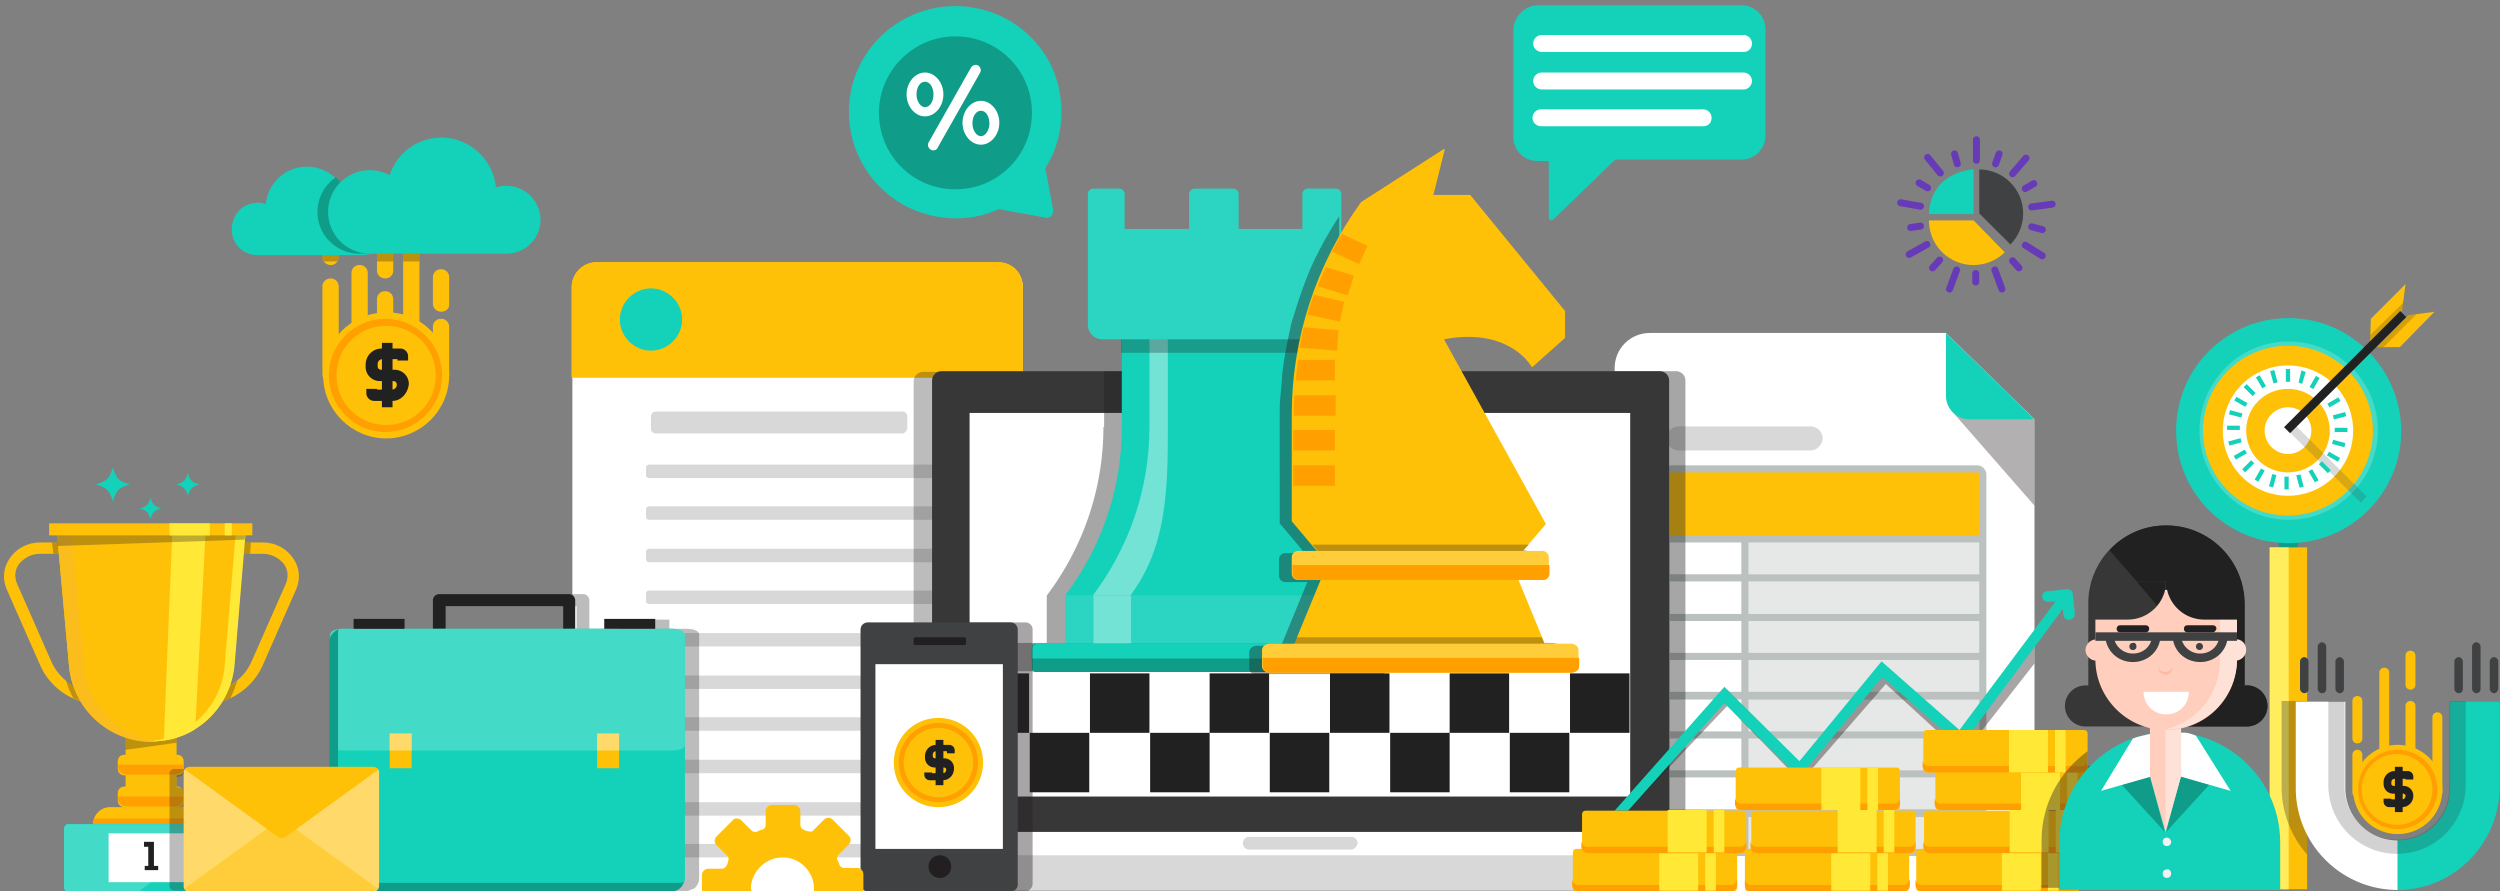 <svg width="359" height="128" fill="none" xmlns="http://www.w3.org/2000/svg"><rect width="100%" height="100%" fill="#808080" stroke="none"/><path d="M329.977 74.44h-2.746v5.285h2.746V74.44z" fill="#0F9C88"/><path d="M331.299 78.607h-5.288v49.088h5.288V78.607z" fill="#FFC107"/><path d="M328.655 45.678c-8.948 0-16.166 7.216-16.166 16.16 0 8.943 7.218 16.159 16.166 16.159 8.947 0 16.166-7.216 16.166-16.16-.101-8.943-7.32-16.159-16.166-16.159zm0 28.864c-7.016 0-12.71-5.692-12.71-12.705 0-7.012 5.694-12.704 12.71-12.704 7.015 0 12.709 5.692 12.709 12.704 0 7.013-5.694 12.704-12.709 12.704z" fill="#14D1BA"/><path d="M341.466 61.837c0-7.114-5.796-12.805-12.811-12.805-7.117 0-12.811 5.793-12.811 12.805 0 7.115 5.795 12.806 12.811 12.806 7.015 0 12.811-5.793 12.811-12.806zm-12.811 11.586c-6.406 0-11.591-5.183-11.591-11.586 0-6.402 5.185-11.586 11.591-11.586 6.405 0 11.591 5.184 11.591 11.586 0 6.403-5.186 11.586-11.591 11.586z" fill="#43DAC7"/><path d="M328.655 78.607h-2.745v49.088h2.745V78.607z" fill="#FFED5E"/><path d="M321.233 67.935a12.842 12.842 0 0 1-1.119-1.32c-.305-.51-.61-1.017-.813-1.525a8.562 8.562 0 0 1-.509-1.728c-.101-.61-.203-1.22-.203-1.83 0-.61.102-1.22.203-1.829.102-.61.305-1.118.509-1.728.203-.508.508-1.016.813-1.524.305-.508.712-.915 1.119-1.321l.711.711c-.406.407-.711.813-1.016 1.22-.305.406-.509.914-.712 1.422-.203.509-.407 1.017-.508 1.525-.102.508-.204 1.118-.204 1.626 0 .508.102 1.118.204 1.626.101.508.305 1.017.508 1.525s.407.914.712 1.422c.305.407.61.814 1.016 1.22l-.711.508z" fill="#fff"/><path d="M340.754 61.838c0 6.707-5.49 12.196-12.201 12.196-6.71 0-12.201-5.489-12.201-12.196 0-6.708 5.491-12.196 12.201-12.196 6.711 0 12.201 5.488 12.201 12.196z" fill="#FFC107"/><path d="M337.907 61.838a9.327 9.327 0 0 1-9.354 9.35 9.328 9.328 0 0 1-9.354-9.35 9.328 9.328 0 0 1 9.354-9.35 9.327 9.327 0 0 1 9.354 9.35z" fill="#fff"/><path d="M334.552 61.838c0 3.354-2.643 5.996-5.999 5.996-3.355 0-5.999-2.642-5.999-5.996 0-3.354 2.644-5.997 5.999-5.997 3.356 0 5.999 2.744 5.999 5.997z" fill="#FFC107"/><path d="M331.909 61.838c0 1.83-1.526 3.354-3.356 3.354-1.83 0-3.355-1.525-3.355-3.354 0-1.83 1.525-3.354 3.355-3.354s3.356 1.524 3.356 3.354z" fill="#fff"/><path opacity=".2" d="M328.96 60.415l-.915.915 10.981 10.874.813-.915-10.879-10.874z" fill="#404142"/><path d="M340.348 49.134l.101-3.354 4.982-4.98-.508 3.862-4.575 4.472z" fill="#FFC107"/><path opacity=".2" d="M340.348 48.117v1.017l4.575-4.472.203-1.22-4.778 4.675z" fill="#231F20"/><path d="M341.263 49.845h3.355l4.982-5.081-3.762.508-4.575 4.573z" fill="#FFC107"/><path opacity=".2" d="M342.279 49.845l4.678-4.675-1.119.102-4.575 4.573h1.016z" fill="#231F20"/><path d="M344.672 44.67l-16.68 16.673.863.863 16.679-16.673-.862-.862z" fill="#212121"/><path d="M328.858 52.996h-.61v1.829h.61v-1.83zm1.729 2.134l-.508-.203.406-1.728.61.203-.508 1.728zm1.982-1.15l-.915 1.585.528.305.915-1.585-.528-.305zm3.222 3.078l-1.585.915.306.528 1.584-.915-.305-.528zm.975 2.113l-1.767.476.159.588 1.767-.475-.159-.589zm.328 2.259h-1.83v.61h1.83v-.61zm-2.055 1.728l-.157.59 1.768.47.157-.589-1.768-.471zm-.59 1.708l-.304.528 1.586.913.304-.528-1.586-.913zm-1.033 1.364l-.431.432 1.296 1.292.431-.431-1.296-1.293zm-1.383 1.147l-.528.306.918 1.582.528-.305-.918-1.583zm-1.699.735l-.589.159.477 1.766.589-.159-.477-1.766zm-1.68.332l-.61.001.003 1.83.61-.002-.003-1.829zm-2.348-.378l-.472 1.767.59.158.471-1.768-.589-.157zm-1.624-.788l-.911 1.587.529.303.911-1.586-.529-.304zm-1.413-1.184l-1.291 1.297.433.43 1.291-1.297-.433-.43zm-.92-1.54l-1.583.917.306.528 1.583-.918-.306-.527zm-.608-1.63l-1.766.48.16.588 1.766-.48-.16-.588zm-.102-1.8l-1.83.004.002.61 1.83-.004-.002-.61zm-1.397-2.224l-.157.59 1.769.469.157-.59-1.769-.469zm.911-1.916l-.304.53 1.588.91.303-.53-1.587-.91zm1.467-1.826l-.431.433 1.298 1.29.43-.432-1.297-1.29zm1.859-1.276l-.527.306.919 1.582.528-.306-.92-1.582zm2.103-.746l-.589.16.48 1.765.588-.16-.479-1.766z" fill="#14D1BA"/><path d="M14.885 101.271c-3.966 0-7.524-2.236-9.05-5.59L.955 84.605c-.61-1.423-.508-3.05.407-4.37.915-1.423 2.542-2.338 4.372-2.338h8.134v1.626H5.734c-1.22 0-2.339.61-3.05 1.525-.61.914-.61 1.93-.204 2.845L7.36 94.97c1.22 2.846 4.271 4.675 7.525 4.675v1.626zm10.472 1.118h-7.32v14.838h7.32v-14.838z" fill="#FFC107"/><path opacity=".3" d="M25.357 106.658l-7.32 1.016v-5.285h7.32v4.269zM13.868 77.896H7.462l.204 1.626h6.202v-1.626zm-3.355 22.359c1.321.61 2.847 1.016 4.372 1.016v-1.626c-2.034 0-3.966-.711-5.39-1.93.204.914.61 1.727 1.018 2.54z" fill="#231F20"/><path d="M28.61 101.271c3.966 0 7.525-2.236 9.05-5.59l4.88-11.077c.61-1.423.509-3.05-.406-4.37-.915-1.423-2.542-2.338-4.372-2.338h-8.134v1.626h8.134c1.22 0 2.338.61 3.05 1.525.61.914.61 1.93.203 2.845l-4.88 11.078c-1.22 2.846-4.27 4.675-7.524 4.675v1.626z" fill="#FFC107"/><path opacity=".3" d="M29.73 77.896h6.303l-.102 1.626H29.73v-1.626zm3.354 22.359c-1.321.61-2.847 1.016-4.372 1.016v-1.626c2.034 0 3.966-.711 5.39-1.93-.306.914-.61 1.727-1.018 2.54z" fill="#231F20"/><path d="M21.798 106.454c-6.202 0-11.387-4.776-11.896-10.976L8.174 76.473l-.102-.508H35.22l-1.627 19.513c-.407 6.2-5.592 10.976-11.795 10.976z" fill="#FFC107"/><path d="M33.898 75.965l-1.627 19.513c-.407 5.997-5.287 10.672-11.184 10.977h.712c6.202 0 11.387-4.777 11.896-11.078l1.627-19.514h-1.424v.102z" fill="#FFE836"/><path d="M12.038 95.58l-1.729-19.005-.102-.61H8.072l.102.61L9.902 95.58c.509 6.199 5.694 10.976 11.896 10.976.407 0 .712 0 1.017-.102-5.694-.508-10.269-5.081-10.777-10.874z" fill="#FBBD1C"/><path d="M23.527 106.353c1.627-.203 3.152-.813 4.474-1.626.101-.508.101-.915.101-1.423l1.424-26.932h-4.779s-.813 19.513-1.22 29.981z" fill="#FFE836"/><path d="M25.459 111.333h-7.626a.91.91 0 0 1-.915-.915V109.3a.91.91 0 0 1 .915-.914h7.626a.91.91 0 0 1 .915.914v1.118c.102.509-.305.915-.915.915zm0 4.573h-7.626a.91.91 0 0 1-.915-.914v-1.118c0-.508.407-.915.915-.915h7.626c.508 0 .915.407.915.915v1.118c.102.406-.305.914-.915.914z" fill="#FFC107"/><path d="M30.034 118.345c0-1.321-1.118-2.439-2.44-2.439H15.8c-1.322 0-2.44 1.118-2.44 2.439h16.674z" fill="#FFC107"/><path d="M13.36 118.346h16.674c0-.305-.101-.61-.203-.814H13.563a1.922 1.922 0 0 0-.204.814zm3.558-8.538v.203c0 .712.61 1.22 1.22 1.22h7.016c.712 0 1.22-.61 1.22-1.22v-.203h-9.456zm0 4.574v.203c0 .711.61 1.219 1.22 1.219h7.016c.712 0 1.22-.609 1.22-1.219v-.203h-9.456z" fill="#FFA000"/><path opacity=".3" d="M8.174 76.575l.102 1.829 26.842-.915.203-1.524H8.072l.102.61z" fill="#231F20"/><path d="M36.236 75.152H7.056v1.728h29.18v-1.728z" fill="#FFC107"/><path d="M30.136 75.152H24.34v1.728h5.796v-1.728zm3.152 0H32.27v1.728h1.017v-1.728z" fill="#FFE836"/><path d="M34 128.001H9.698a.438.438 0 0 1-.407-.407v-8.842c0-.203.204-.407.407-.407h24.3c.204 0 .407.204.407.407v8.842a.438.438 0 0 1-.407.407z" fill="#14D1BA"/><path d="M19.968 128.001l12.405-9.656H9.8c-.305 0-.61.305-.61.61v8.537c0 .305.305.61.61.61h10.167v-.101z" fill="#43DAC7"/><path d="M27.797 119.667h-12.2v7.012h12.2v-7.012z" fill="#fff"/><path d="M20.68 124.342h.61v-2.744h-.61v-.712h1.424v3.456h.61v.609h-1.932v-.609h-.102z" fill="#212121"/><path d="M23.12 73.017c-1.016.305-1.22.509-1.525 1.525-.305-1.016-.508-1.22-1.525-1.525 1.017-.304 1.22-.508 1.525-1.524.305.915.61 1.22 1.525 1.524zm5.49-3.455c-1.016.305-1.321.61-1.626 1.626-.305-1.016-.61-1.321-1.627-1.626 1.017-.305 1.322-.61 1.627-1.626.305 1.118.61 1.321 1.627 1.626zm-9.964 0c-1.626.508-1.931.813-2.44 2.44-.508-1.627-.813-1.932-2.44-2.44 1.627-.508 1.932-.813 2.44-2.44.509 1.627.915 2.033 2.44 2.44z" fill="#14D1BA"/><path d="M143.402 128H85.651a3.428 3.428 0 0 1-3.457-3.456V41.206a3.428 3.428 0 0 1 3.457-3.455h57.751a3.428 3.428 0 0 1 3.457 3.455v83.338c0 1.83-1.525 3.456-3.457 3.456z" fill="#fff"/><path d="M143.301 37.65h-57.65c-1.932 0-3.559 1.626-3.559 3.556v13.01h64.767v-13.01c0-2.032-1.525-3.557-3.558-3.557z" fill="#FFC107"/><path d="M143.301 37.65h-57.65c-1.932 0-3.559 1.626-3.559 3.556v13.01h64.767v-13.01c0-2.032-1.525-3.557-3.558-3.557z" fill="#FFC107"/><path d="M129.575 62.244H94.192a.695.695 0 0 1-.712-.711v-1.728c0-.407.305-.712.712-.712h35.383c.406 0 .711.305.711.712v1.728c-.101.406-.406.711-.711.711zm6.202 6.403H93.175a.437.437 0 0 1-.407-.407v-1.117c0-.204.203-.407.407-.407h42.602c.203 0 .406.203.406.407v1.117c.102.204-.101.407-.406.407zm0 5.996H93.175a.437.437 0 0 1-.407-.406v-1.118c0-.203.203-.407.407-.407h42.602c.203 0 .406.204.406.407v1.118c.102.203-.101.406-.406.406zm0 6.098H93.175a.437.437 0 0 1-.407-.406v-1.118c0-.203.203-.407.407-.407h42.602c.203 0 .406.204.406.407v1.118c.102.203-.101.406-.406.406zm0 5.997H93.175a.437.437 0 0 1-.407-.407v-1.118c0-.203.203-.406.407-.406h42.602c.203 0 .406.203.406.406v1.118c.102.305-.101.407-.406.407zm0 6.098H93.175a.437.437 0 0 1-.407-.407v-1.118c0-.203.203-.406.407-.406h42.602c.203 0 .406.203.406.406v1.118c.102.203-.101.407-.406.407zm-.102 6.098h-42.5a.437.437 0 0 1-.407-.407V97.41c0-.203.203-.406.407-.406h42.5c.203 0 .407.203.407.406v1.118c.101.203-.102.407-.407.407zm0 5.996h-42.5a.437.437 0 0 1-.407-.407v-1.118c0-.203.203-.406.407-.406h42.5c.203 0 .407.203.407.406v1.118c.101.204-.102.407-.407.407zm0 6.098h-42.5a.438.438 0 0 1-.407-.407v-1.118c0-.203.203-.406.407-.406h42.5c.203 0 .407.203.407.406v1.118c.101.203-.102.407-.407.407zm0 6.098h-42.5a.438.438 0 0 1-.407-.407v-1.118c0-.203.203-.406.407-.406h42.5c.203 0 .407.203.407.406v1.118c.101.203-.102.407-.407.407zm0 5.996h-42.5a.437.437 0 0 1-.407-.406v-1.118c0-.204.203-.407.407-.407h42.5c.203 0 .407.203.407.407v1.118c.101.203-.102.406-.407.406z" fill="#D8D8D8"/><path d="M97.953 45.882c0 2.439-2.033 4.471-4.473 4.471s-4.474-2.032-4.474-4.471c0-2.44 2.033-4.472 4.474-4.472 2.44 0 4.473 2.033 4.473 4.472z" fill="#14D1BA"/><path opacity=".3" d="M99.174 127.797c.203-.102.305-.102.508-.204.407-.305.712-.914.712-1.422V91.108c0-.509-.814-.814-1.83-.814h-2.44v-1.32h-7.321v1.32h-4.17V86.23a.911.911 0 0 0-.914-.915h-1.627v1.728h.712v3.252h-.712v34.25A3.428 3.428 0 0 0 85.549 128h12.913c.203 0 .406-.102.712-.203-.102.101-.102.101 0 0z" fill="#212121"/><path d="M82.6 94.766V86.23a.911.911 0 0 0-.915-.915H63.08a.911.911 0 0 0-.915.915v8.537H82.6zm-1.728-.203H63.994v-7.52h16.878v7.52z" fill="#212121"/><path d="M98.36 126.069c0 1.016-.813 1.83-1.83 1.83H49.25a1.823 1.823 0 0 1-1.83-1.83V92.124c0-1.016.814-1.83 1.83-1.83h47.28c1.017 0 1.83.814 1.83 1.83v33.945z" fill="#14D1BA"/><path d="M98.36 106.962c0 .508-.813.813-1.83.813H49.25c-1.016 0-1.83-.406-1.83-.813V91.108c0-.508.814-.813 1.83-.813h47.28c1.017 0 1.83.406 1.83.813v15.854z" fill="#43DAC7"/><path d="M97.648 126.78H50.37a1.822 1.822 0 0 1-1.83-1.829V90.904c0-.203 0-.406.102-.508-.712.203-1.322.915-1.322 1.728v34.046c0 1.017.813 1.83 1.83 1.83h47.28c.813 0 1.524-.508 1.728-1.321-.102 0-.305.101-.509.101z" fill="#0F9C88"/><path d="M58.097 88.872h-7.32v1.422h7.32v-1.422zm35.993 0h-7.321v1.422h7.32v-1.422z" fill="#212121"/><path d="M59.113 105.336h-3.152v4.98h3.152v-4.98z" fill="#FFC107"/><path d="M59.113 105.336h-3.152v2.439h3.152v-2.439z" fill="#FFDA6A"/><path d="M88.904 105.336h-3.152v4.98h3.152v-4.98z" fill="#FFC107"/><path d="M88.904 105.336h-3.152v2.439h3.152v-2.439z" fill="#FFDA6A"/><path d="M279.444 47.813l12.709 12.399V128H231.86V52.894c0-2.845 2.237-5.081 5.084-5.081h42.5z" fill="#fff"/><path opacity=".35" d="M280.156 58.89l11.997 13.721V60.212l-11.997-1.321z" fill="#231F20"/><path d="M279.444 47.813l12.709 12.399h-9.354c-1.83 0-3.355-1.525-3.355-3.354v-9.045z" fill="#14D1BA"/><path d="M284.731 67.326h-45.449v55.085h45.449V67.326z" fill="#E6E8E7"/><path d="M250.568 67.326h-11.286v55.085h11.286V67.326z" fill="#fff"/><path d="M284.731 67.326h-45.449v10.062h45.449V67.326z" fill="#FFC107"/><path d="M283.918 66.818h-43.822c-.712 0-1.322.61-1.322 1.321v53.459c0 .711.61 1.321 1.322 1.321h43.822c.711 0 1.322-.61 1.322-1.321V68.139c0-.711-.611-1.32-1.322-1.32zm-43.822 1.016h43.822c.203 0 .305.102.305.305v8.74h-44.432v-8.74c0-.203.101-.305.305-.305zm9.964 54.069h-9.964c-.204 0-.305-.102-.305-.305v-4.269h10.269v4.574zm0-5.692h-10.269v-4.573h10.269v4.573zm0-5.589h-10.269v-4.574h10.269v4.574zm0-5.59h-10.269v-4.574h10.269v4.574zm0-5.692h-10.269v-4.573h10.269v4.573zm0-5.59h-10.269v-4.573h10.269v4.574zm0-5.59h-10.269v-4.674h10.269v4.675zm-10.269-5.69v-4.574h10.269v4.573h-10.269zm44.432 39.128c0 .203-.102.305-.305.305h-32.841v-4.574h33.146v4.269zm0-5.387h-33.146v-4.573h33.146v4.573zm0-5.589h-33.146v-4.574h33.146v4.574zm0-5.59h-33.146v-4.574h33.146v4.574zm0-5.692h-33.146v-4.573h33.146v4.573zm0-5.59h-33.146v-4.573h33.146v4.574zm0-5.59h-33.146v-4.674h33.146v4.675zm-33.146-5.69v-4.574h33.146v4.573h-33.146z" fill="#BBC1BE"/><path d="M260.024 64.684h-19.013c-.915 0-1.729-.813-1.729-1.728s.814-1.728 1.729-1.728h19.013c.915 0 1.728.813 1.728 1.728-.101.915-.813 1.728-1.728 1.728z" fill="#D8D8D8"/><path opacity=".4" d="M248.23 119.463h-6.202V54.622c0-.712-.611-1.322-1.322-1.322h-8.948v74.598h3.762c4.779 0 9.253-1.829 12.71-5.183v-3.252z" fill="#212121"/><path opacity=".3" d="M146.859 124.443V53.402h-14.336c-.712 0-1.322.61-1.322 1.322v64.841h-6.202v3.354c3.355 3.354 7.931 5.183 12.709 5.183h5.593c2.033-.102 3.558-1.728 3.558-3.659z" fill="#212121"/><path d="M239.587 119.768H133.845V54.622c0-.711.61-1.321 1.322-1.321h103.2c.712 0 1.322.61 1.322 1.321v65.146h-.102z" fill="#373737"/><path d="M234.097 59.297h-94.863v55.085h94.863V59.297z" fill="#fff"/><path d="M245.688 122.715H127.643c3.355 3.354 7.93 5.184 12.709 5.184h92.728c4.677.101 9.252-1.83 12.608-5.184z" fill="#D8D8D8"/><path d="M245.688 119.463H127.643v3.354h118.045v-3.354z" fill="#fff"/><path d="M194.037 122.004h-14.642a.912.912 0 0 1-.915-.915.91.91 0 0 1 .915-.914h14.642a.91.91 0 0 1 .915.914c-.102.508-.509.915-.915.915z" fill="#D8D8D8"/><path opacity=".4" d="M158.45 61.33c0 8.74-2.847 17.175-8.134 24.188v6.81h-4.27c-.305 0-.509.203-.509.508v3.049c0 .304.204.508.509.508h33.248c.101 0 .305.101.406.101h43.212c.61 0 1.119-.406 1.119-.914v-2.338c0-.508-.509-.915-1.119-.915h-3.762l-3.762-9.146h3.457a.91.91 0 0 0 .915-.915v-2.338a.91.91 0 0 0-.915-.914h-2.847l3.356-3.862L207.356 53.3h-48.804v8.029h-.102z" fill="#212121"/><path d="M194.85 85.518h-41.89v9.554h41.89v-9.554z" fill="#2BD5C1"/><path d="M194.85 85.519h-41.89c5.287-7.013 8.134-15.449 8.134-24.189V46.594h25.724V61.33c0 8.74 2.745 17.278 8.032 24.189z" fill="#14D1BA"/><path d="M162.416 85.518h-5.389v9.554h5.389v-9.554z" fill="#72E3D5"/><path d="M167.805 46.593h-2.746V61.33c0 8.74-2.847 17.176-8.134 24.189h5.389c5.287-7.013 5.389-15.449 5.389-24.189V46.594h.102z" fill="#72E3D5"/><path opacity=".3" d="M186.716 46.593h-25.724v4.066h25.724v-4.066z" fill="#231F20"/><path d="M187.021 27.893v4.98h-9.151v-4.98a.801.801 0 0 0-.813-.813h-5.49a.802.802 0 0 0-.814.813v4.98h-9.252v-4.98a.802.802 0 0 0-.814-.813h-3.66a.802.802 0 0 0-.813.813v18.7c0 1.22.915 2.134 2.135 2.134h32.129c1.22 0 2.135-.914 2.135-2.134v-18.7a.801.801 0 0 0-.813-.813h-3.66c-.712-.102-1.119.305-1.119.813z" fill="#2BD5C1"/><path d="M199.121 96.495H148.69c-.305 0-.509-.204-.509-.509v-3.049c0-.305.204-.508.509-.508h50.431c.305 0 .508.203.508.508v3.05c0 .304-.203.508-.508.508z" fill="#0F9C88"/><path d="M198.612 92.43h-49.516c-.508 0-1.016.406-1.016 1.015v1.119h51.447v-1.118c.102-.61-.305-1.017-.915-1.017z" fill="#14D1BA"/><path opacity=".4" d="M199.629 95.478v-2.134a1.02 1.02 0 0 0-1.017-1.017h-3.762v-6.809c-5.287-7.013-8.134-15.448-8.134-24.188V48.728h3.457c1.22 0 2.135-.916 2.135-2.135v-15.55c-1.118 1.728-2.135 3.456-3.05 5.285-1.017 1.931-1.83 4.065-2.542 6.098-.305.915-.61 1.83-.915 2.846-.203.61-.407 1.22-.508 1.83-.204.914-.407 1.93-.61 2.946-.102.61-.204 1.22-.305 1.728-.102 1.016-.305 1.931-.305 2.947-.102.712-.102 1.423-.204 2.135-.101.914-.101 1.93-.101 2.846V75.15l2.745 3.253.813 1.016h-2.745a.911.911 0 0 0-.915.915v2.338c0 .507.407.914.915.914h3.152l-3.762 9.147h-3.457c-.61 0-1.118.406-1.118.915v2.338c0 .407.305.712.61.813h18.606c.61-.305 1.017-.813 1.017-1.321z" fill="#231F20"/><path d="M218.337 79.522l3.661-4.269-14.642-26.526c9.049-1.727 12.303 3.456 12.608 3.964h.102l4.677-4.167v-3.862l-13.625-16.668h-5.287l1.627-6.504-.102-.102-11.896 7.623c-6.405 8.842-9.964 19.513-9.964 30.49v15.346l4.779 5.691h26.842l1.22-1.016zm4.576 15.55h-38.129l5.694-13.822h26.741l5.694 13.822z" fill="#FFC107"/><path d="M196.375 35.312l-3.66-1.728a31.759 31.759 0 0 0-1.423 2.54l3.863 1.83 1.22-2.642zm-3.965 10.874l.61-2.846-4.372-1.016c-.305.915-.61 1.83-.915 2.846l4.677 1.016zm-.407 4.167l.204-2.947-4.982-.407a139.47 139.47 0 0 0-.61 2.948l5.388.406zm1.525-7.927l.916-2.846-4.067-1.22c-.407.916-.814 1.83-1.119 2.745l4.27 1.321zm-1.83 24.392h-5.999v2.947h5.999v-2.947zm0-5.082h-5.999v2.947h5.999v-2.947zm0-7.114v-2.948h-5.287c-.101 1.017-.305 1.931-.305 2.948h5.592zm0 2.134h-5.795c-.102.915-.102 1.931-.102 2.846v.101h5.999v-2.947h-.102z" fill="#FFA000"/><path opacity=".3" d="M188.445 78.2l2.033 2.44h26.843l1.016-1.118 1.22-1.321h-31.112z" fill="#231F20"/><path d="M221.489 83.282h-35.078a.911.911 0 0 1-.915-.915V80.03c0-.508.407-.915.915-.915h35.078a.91.91 0 0 1 .915.915v2.337a.91.91 0 0 1-.915.915z" fill="#FFCD39"/><path d="M185.598 81.148v1.22a.91.91 0 0 0 .915.914h35.078a.911.911 0 0 0 .915-.915v-1.22h-36.908z" fill="#FFA000"/><path opacity=".3" d="M184.784 95.072h38.129l-1.525-3.558h-35.18l-1.424 3.558z" fill="#231F20"/><path d="M225.556 96.596h-43.212c-.61 0-1.118-.406-1.118-.915v-2.337c0-.508.508-.915 1.118-.915h43.212c.61 0 1.119.407 1.119.915v2.337c0 .509-.509.915-1.119.915z" fill="#FFCD39"/><path d="M181.327 94.462v1.22c0 .508.509.914 1.119.914h43.212c.61 0 1.118-.406 1.118-.915v-1.22h-45.449z" fill="#FFA000"/><path d="M147.774 96.697h-8.54v8.537h8.54v-8.537zm17.285 0h-8.54v8.537h8.54v-8.537zm17.183 0h-8.54v8.537h8.54v-8.537zm17.285 0h-8.541v8.537h8.541v-8.537zm17.183 0h-8.541v8.537h8.541v-8.537zm17.285 0h-8.541v8.537h8.541v-8.537zm-77.578 8.538h-8.541v8.537h8.541v-8.537zm17.285 0h-8.541v8.537h8.541v-8.537zm17.183 0h-8.541v8.537h8.541v-8.537zm17.285 0h-8.541v8.537h8.541v-8.537zm17.183 0h-8.541v8.537h8.541v-8.537z" fill="#212121"/><path opacity=".4" d="M248.026 101.372l10.574 10.875 12.202-14.025 11.082 10.163 10.269-13.11v-2.541l-10.472 13.415L270.7 95.986l-12.201 14.025-10.473-10.976-16.166 17.379h1.932l14.234-15.042z" fill="#231F20"/><path d="M297.949 88.058l-.305-2.744c0-.406-.407-.711-.814-.711l-2.846.305c-.407 0-.814.406-.712.813 0 .406.407.711.915.711l1.017-.101-13.828 18.497-11.185-9.859-11.794 14.331-10.777-10.672-15.76 17.786h1.932l13.828-15.448 10.777 10.671 11.896-14.432 11.286 9.96 14.641-19.716s0 .406.102.813c0 .406.407.813.813.711.509 0 .814-.406.814-.915z" fill="#14D1BA"/><path d="M273.648 127.999h-22.572c-.305 0-.508-.203-.508-.508v-5.082c0-.305.203-.508.508-.508h22.572c.305 0 .509.203.509.508v5.082c0 .203-.204.508-.509.508z" fill="#FFC107"/><path d="M273.343 127.085h-21.86a.912.912 0 0 1-.915-.915v.915c0 .508.407.915.915.915h21.86a.911.911 0 0 0 .915-.915v-.915c-.101.508-.508.915-.915.915z" fill="#FFA000"/><path d="M268.564 121.8h-5.592v6.098h5.592V121.8zm2.542 0h-1.525v6.098h1.525V121.8z" fill="#FFE836"/><path d="M248.941 127.999h-22.572c-.305 0-.508-.203-.508-.508v-5.081c0-.305.203-.509.508-.509h22.572c.305 0 .509.204.509.509v5.081c0 .203-.204.508-.509.508z" fill="#FFC107"/><path d="M248.535 127.085h-21.861a.912.912 0 0 1-.915-.915v.915c0 .508.407.915.915.915h21.861a.912.912 0 0 0 .915-.915v-.915a.912.912 0 0 1-.915.915z" fill="#FFA000"/><path d="M243.857 121.8h-5.592v6.098h5.592V121.8zm2.542 0h-1.525v6.098h1.525V121.8z" fill="#FFE836"/><path d="M250.263 122.511h-22.572c-.305 0-.508-.203-.508-.508v-5.081c0-.305.203-.508.508-.508h22.572c.305 0 .508.203.508.508v5.081c0 .204-.203.508-.508.508z" fill="#FFC107"/><path d="M249.856 121.597h-21.86a.911.911 0 0 1-.915-.915v.915c0 .508.407.915.915.915h21.86a.911.911 0 0 0 .915-.915v-.915a.91.91 0 0 1-.915.915z" fill="#FFA000"/><path d="M245.078 116.312h-5.592v6.098h5.592v-6.098zm2.542 0h-1.526v6.098h1.526v-6.098z" fill="#FFE836"/><path d="M274.563 122.511h-22.572c-.305 0-.508-.203-.508-.508v-5.081c0-.305.203-.508.508-.508h22.572c.305 0 .509.203.509.508v5.081c0 .204-.204.508-.509.508z" fill="#FFC107"/><path d="M274.157 121.597h-21.861a.911.911 0 0 1-.915-.915v.915c0 .508.407.915.915.915h21.861a.912.912 0 0 0 .915-.915v-.915a.911.911 0 0 1-.915.915z" fill="#FFA000"/><path d="M269.48 116.312h-5.593v6.098h5.593v-6.098zm2.541 0h-1.525v6.098h1.525v-6.098z" fill="#FFE836"/><path d="M272.326 116.312h-22.572c-.305 0-.508-.203-.508-.508v-5.081c0-.305.203-.509.508-.509h22.572c.305 0 .509.204.509.509v5.081c0 .305-.204.508-.509.508z" fill="#FFC107"/><path d="M271.92 115.398h-21.86a.911.911 0 0 1-.915-.915v.915a.91.91 0 0 0 .915.914h21.86a.91.91 0 0 0 .915-.914v-.915c0 .61-.407.915-.915.915z" fill="#FFA000"/><path d="M267.141 110.214h-5.592v6.098h5.592v-6.098zm2.542 0h-1.525v6.098h1.525v-6.098z" fill="#FFE836"/><path d="M298.254 127.999h-22.572c-.305 0-.509-.203-.509-.508v-5.081c0-.305.204-.509.509-.509h22.572c.305 0 .508.204.508.509v5.081c-.102.203-.305.508-.508.508z" fill="#FFC107"/><path d="M297.847 127.085h-21.86a.911.911 0 0 1-.915-.915v.915c0 .508.406.915.915.915h21.86a.912.912 0 0 0 .915-.915v-.915c-.102.508-.407.915-.915.915z" fill="#FFA000"/><path d="M293.068 121.8h-5.592v6.098h5.592V121.8zm2.542 0h-1.525v6.098h1.525V121.8z" fill="#FFE836"/><path d="M299.372 122.511H276.8c-.305 0-.508-.203-.508-.508v-5.081c0-.305.203-.508.508-.508h22.572c.305 0 .508.203.508.508v5.081c0 .204-.305.508-.508.508z" fill="#FFC107"/><path d="M298.965 121.597h-21.86a.911.911 0 0 1-.915-.915v.915c0 .508.407.915.915.915h21.86a.912.912 0 0 0 .916-.915v-.915a.911.911 0 0 1-.916.915z" fill="#FFA000"/><path d="M294.187 116.312h-5.593v6.098h5.593v-6.098zm2.542 0h-1.526v6.098h1.526v-6.098z" fill="#FFE836"/><path d="M300.999 116.312h-22.572c-.305 0-.509-.203-.509-.508v-5.081c0-.305.204-.509.509-.509h22.572c.305 0 .508.204.508.509v5.081c-.102.305-.305.508-.508.508z" fill="#FFC107"/><path d="M300.592 115.398h-21.86a.912.912 0 0 1-.915-.915v.915a.91.91 0 0 0 .915.914h21.86a.91.91 0 0 0 .915-.914v-.915c-.101.61-.406.915-.915.915z" fill="#FFA000"/><path d="M295.813 110.214h-5.592v6.098h5.592v-6.098zm2.542 0h-1.525v6.098h1.525v-6.098z" fill="#FFE836"/><path d="M299.27 110.926h-22.571c-.305 0-.509-.203-.509-.508v-5.082c0-.305.204-.508.509-.508h22.571c.305 0 .509.203.509.508v5.082c0 .305-.204.508-.509.508z" fill="#FFC107"/><path d="M298.864 110.011h-21.86a.91.91 0 0 1-.915-.915v.915c0 .508.406.915.915.915h21.86a.912.912 0 0 0 .915-.915v-.915c0 .61-.407.915-.915.915z" fill="#FFA000"/><path d="M294.085 104.828h-5.592v6.098h5.592v-6.098zm2.542 0h-1.525v6.098h1.525v-6.098z" fill="#FFE836"/><path d="M217.32 4.415V19.66a3.428 3.428 0 0 0 3.457 3.456h1.627v8.13c0 .407.508.508.712.204l8.846-8.538h18.098a3.428 3.428 0 0 0 3.457-3.455V4.212A3.428 3.428 0 0 0 250.06.757h-29.283c-1.932.101-3.457 1.727-3.457 3.658z" fill="#14D1BA"/><path d="M250.365 7.464h-28.978c-.61 0-1.22-.508-1.22-1.22 0-.61.509-1.219 1.22-1.219h28.978c.61 0 1.22.508 1.22 1.22 0 .711-.508 1.22-1.22 1.22zm0 5.386h-28.978c-.61 0-1.22-.507-1.22-1.219 0-.61.509-1.22 1.22-1.22h28.978c.61 0 1.22.509 1.22 1.22 0 .61-.508 1.22-1.22 1.22zm-5.796 5.286h-23.283c-.611 0-1.221-.508-1.221-1.22 0-.61.509-1.22 1.221-1.22h23.283c.61 0 1.22.509 1.22 1.22 0 .712-.508 1.22-1.22 1.22z" fill="#fff"/><path opacity=".3" d="M34.406 127.594v-8.842a.437.437 0 0 0-.407-.407h-3.965v-.407c-.203-1.117-1.22-2.032-2.44-2.032h-2.237.203a.911.911 0 0 0 .916-.915v-1.016a.911.911 0 0 0-.916-.915h-.203v-1.524h.203a.911.911 0 0 0 .916-.915v-.203h-1.424a.695.695 0 0 0-.712.711v16.058c0 .407.305.711.712.711H34c.204.102.407-.101.407-.304z" fill="#231F20"/><path d="M53.725 128h-26.64a.695.695 0 0 1-.711-.712v-16.362c0-.407.305-.712.712-.712h26.639c.406 0 .711.305.711.712v16.261c0 .406-.305.813-.711.813z" fill="#FFDA6A"/><path d="M54.233 127.594l-13.32-9.655c-.304-.204-.813-.204-1.118 0l-13.32 9.655c.204.203.407.406.814.406h26.13c.407 0 .61-.203.814-.406z" fill="#FFCD39"/><path d="M26.577 110.52l13.32 9.655c.305.203.813.203 1.118 0l13.32-9.655c-.204-.204-.407-.407-.814-.407H27.29c-.305 0-.61.203-.712.407z" fill="#FFC107"/><path opacity=".4" d="M148.283 126.882V90.396a1.02 1.02 0 0 0-1.017-1.016h-13.421v30.083h-6.202v3.354c3.355 3.354 7.93 5.183 12.709 5.183h6.914c.508 0 1.017-.508 1.017-1.118z" fill="#231F20"/><path d="M145.131 128h-20.539c-.61 0-1.016-.508-1.016-1.016V90.396c0-.61.508-1.016 1.016-1.016h20.539c.61 0 1.017.508 1.017 1.016v36.486c.101.61-.407 1.118-1.017 1.118z" fill="#404142"/><path d="M144.013 95.376h-18.302v26.526h18.302V95.376z" fill="#fff"/><path d="M138.522 92.632h-7.117c-.102 0-.204-.102-.204-.203v-.712c0-.102.102-.203.204-.203h7.117c.101 0 .203.102.203.203v.712c0 .101-.102.203-.203.203zm-1.932 31.811c0 .915-.712 1.626-1.627 1.626a1.606 1.606 0 0 1-1.627-1.626c0-.914.712-1.626 1.627-1.626s1.627.712 1.627 1.626z" fill="#231F20"/><path d="M150.113 31.247l-6.711-1.22c-2.847 1.321-6.202 1.728-9.659.915-5.897-1.322-10.472-6.098-11.591-12.095-1.932-10.57 7.321-19.716 17.997-17.684 5.897 1.118 10.676 5.692 11.896 11.485.915 4.268.101 8.334-1.932 11.484l1.118 5.996c.102.712-.508 1.322-1.118 1.119z" fill="#14D1BA"/><path d="M137.2 5.229a10.933 10.933 0 0 1 10.981 10.976c0 6.098-4.88 10.976-10.981 10.976-6.1 0-10.981-4.878-10.981-10.976 0-5.996 4.881-10.976 10.981-10.976z" fill="#0F9C88"/><path d="M134.048 21.591c-.101 0-.203 0-.406-.101-.306-.203-.509-.61-.306-1.017L139.437 9.7c.203-.304.61-.508 1.017-.304.305.203.508.61.305 1.016l-6.101 10.773c-.101.305-.406.406-.61.406zm-1.22-4.878c-1.423 0-2.643-1.423-2.643-3.15 0-1.729 1.22-3.151 2.643-3.151 1.424 0 2.644 1.422 2.644 3.15s-1.22 3.15-2.644 3.15zm0-4.98c-.712 0-1.22.813-1.22 1.83 0 1.015.61 1.829 1.22 1.829.712 0 1.22-.813 1.22-1.83 0-1.016-.508-1.83-1.22-1.83zm8.032 9.045c-1.423 0-2.643-1.423-2.643-3.15 0-1.728 1.22-3.151 2.643-3.151 1.424 0 2.644 1.423 2.644 3.15 0 1.728-1.22 3.151-2.644 3.151zm0-4.878c-.711 0-1.22.813-1.22 1.829s.61 1.83 1.22 1.83 1.22-.814 1.22-1.83-.508-1.83-1.22-1.83z" fill="#fff"/><path d="M123.982 125.561V128h-7.117c.203-1.931-1.017-3.862-2.847-4.574-2.643-1.016-5.49.61-6.1 3.354-.102.305-.102.813 0 1.22H100.8v-2.338a.91.91 0 0 1 .915-.914h1.932c.305 0 .61-.204.712-.508.102-.204.203-.407.203-.61.102-.305.102-.61-.203-.813l-1.424-1.423c-.406-.305-.406-.915 0-1.321l2.237-2.236c.305-.407.915-.407 1.322 0l1.424 1.423c.203.203.61.304.915.101.203-.101.406-.203.61-.203a.765.765 0 0 0 .508-.711v-1.931c0-.509.407-.915.915-.915h3.152c.508 0 .915.406.915.915v1.931c0 .304.204.609.509.711.203.102.406.203.61.203.305.102.61.102.813-.203l1.423-1.423c.407-.406.916-.406 1.322 0l2.237 2.236c.407.407.407.915 0 1.321l-1.423 1.423c-.204.203-.305.61-.102.915.102.203.203.406.203.508a.765.765 0 0 0 .712.508h1.932c.407 0 .813.407.813.915zm17.183-16.058a6.378 6.378 0 0 1-6.405 6.403 6.378 6.378 0 0 1-6.406-6.403 6.378 6.378 0 0 1 6.406-6.403 6.378 6.378 0 0 1 6.405 6.403z" fill="#FFC107"/><path d="M140.454 109.503a5.683 5.683 0 0 1-5.694 5.691 5.683 5.683 0 0 1-5.694-5.691 5.683 5.683 0 0 1 5.694-5.691 5.683 5.683 0 0 1 5.694 5.691z" fill="#FFA000"/><path d="M139.742 109.503a4.99 4.99 0 0 1-4.982 4.98 4.989 4.989 0 0 1-4.982-4.98 4.989 4.989 0 0 1 4.982-4.98 4.99 4.99 0 0 1 4.982 4.98z" fill="#FFC107"/><path d="M135.37 112.044h-1.83a.802.802 0 0 1-.814-.814v-.304h1.119v.101h1.525c.305 0 .508-.203.508-.508 0-.203-.203-.305-.305-.305h-1.322c-.813 0-1.423-.61-1.423-1.423v-.203c0-.915.712-1.626 1.627-1.626h1.83c.407 0 .813.305.813.813v.407h-1.118v-.305h-1.525c-.305 0-.509.203-.509.508v.203c0 .203.204.305.305.305h1.322c.814 0 1.424.61 1.424 1.423 0 1.016-.712 1.728-1.627 1.728z" fill="#212121"/><path d="M135.471 106.25h-1.118v6.505h1.118v-6.505z" fill="#212121"/><path opacity=".4" d="M298.661 127.492v-5.082h.61c.305 0 .508-.203.508-.508v-5.183c0-.305-.203-.508-.508-.508h1.626c.305 0 .509-.203.509-.508v-5.184c0-.305-.204-.508-.509-.508h-1.118v-2.134c-3.965 2.846-6.609 7.521-6.609 12.806v6.809h5.389c.102.203.102.102.102 0z" fill="#231F20"/><path d="M327.537 127.797h-31.825v-6.81c0-8.74 7.117-15.854 15.862-15.854 8.744 0 15.861 7.114 15.861 15.854v6.81h.102z" fill="#14D1BA"/><path d="M313.2 111.434l-2.135 8.029 6.202-6.809-4.067-1.22z" fill="#0F9C88"/><path d="M310.963 105.133l2.237 6.403 7.118 2.032-4.983-7.927c-1.626-.61-1.423-.407-3.355-.407h-.915c0-.101-.102-.101-.102-.101z" fill="#fff"/><path d="M308.726 111.434l2.136 8.029-6.203-6.809 4.067-1.22z" fill="#0F9C88"/><path d="M310.963 105.133c-1.626.101-3.253.406-4.677.914l-4.575 7.521 7.117-2.032 2.135-6.403z" fill="#fff"/><path d="M311.065 75.456a11.15 11.15 0 0 0-11.184 11.18v13.618h22.368V86.636c0-6.2-4.982-11.18-11.184-11.18z" fill="#373737"/><path d="M311.065 75.456c-3.253 0-6.1 1.321-8.134 3.557l16.98 19.513 2.44 1.728V86.636c-.102-6.2-5.084-11.18-11.286-11.18z" fill="#212121"/><path d="M322.656 104.319h-23.182a2.95 2.95 0 0 1-2.949-2.947 2.95 2.95 0 0 1 2.949-2.947h23.182a2.95 2.95 0 0 1 2.949 2.947 2.95 2.95 0 0 1-2.949 2.947z" fill="#373737"/><path d="M322.656 104.319h-11.388c-1.626 0-1.626-5.894 0-5.894h11.388a2.95 2.95 0 0 1 2.949 2.947 2.95 2.95 0 0 1-2.949 2.947z" fill="#212121"/><path d="M313.2 111.434l-2.237 8.029-2.236-8.029v-10.671h4.473v10.671z" fill="#FFCEBD"/><path d="M310.963 100.763v18.7l2.237-8.029v-10.671h-2.237z" fill="#FFE2D7"/><path d="M311.065 104.828c-5.592 0-10.168-4.574-10.168-10.163v-9.859h20.336v9.859a10.13 10.13 0 0 1-10.168 10.163z" fill="#FFCEBD"/><path d="M300.897 84.704v.305h17.895v9.859c0 4.776-3.253 8.74-7.727 9.858 5.592 0 10.168-4.574 10.168-10.163v-9.859h-20.336z" fill="#FFE2D7"/><path d="M314.319 99.34c0 1.829-1.424 3.252-3.254 3.252s-3.253-1.423-3.253-3.252h6.507z" fill="#fff"/><path d="M322.554 93.344c0 .813-.711 1.524-1.525 1.524-.813 0-1.525-.712-1.525-1.524 0-.814.712-1.525 1.525-1.525.814-.102 1.525.61 1.525 1.525z" fill="#FFE2D7"/><path d="M302.524 93.344c0 .813-.711 1.524-1.525 1.524-.813 0-1.525-.712-1.525-1.524 0-.814.712-1.525 1.525-1.525.814-.102 1.525.61 1.525 1.525z" fill="#FFCEBD"/><path d="M305.574 88.973h-5.287v-5.488h10.778c0 3.05-2.542 5.488-5.491 5.488z" fill="#373737"/><path d="M306.795 83.485h4.168c0 1.321-.508 2.54-1.22 3.456l-2.948-3.456zm9.761 5.488h5.287v-5.488h-10.778a5.466 5.466 0 0 0 5.491 5.488z" fill="#212121"/><path d="M310.963 96.494c-.508 0-.915-.305-1.016-.813v.203c0 .61.508 1.016 1.016 1.016.61 0 1.017-.508 1.017-1.016v-.203c-.102.406-.508.813-1.017.813z" fill="#FFBBA1"/><path d="M321.233 90.802h-20.336v1.22h20.336v-1.22z" fill="#404142"/><path d="M306.286 95.071c-2.236 0-3.965-1.728-3.965-3.862h1.22c0 1.423 1.22 2.642 2.745 2.642 1.526 0 2.746-1.117 2.746-2.642h1.22c0 2.134-1.729 3.862-3.966 3.862zm9.659 0c-2.237 0-3.965-1.728-3.965-3.862h1.22c0 1.423 1.22 2.642 2.745 2.642 1.525 0 2.746-1.117 2.746-2.642h1.22c0 2.134-1.729 3.862-3.966 3.862z" fill="#404142"/><path d="M306.795 92.835c0 .305-.204.508-.509.508-.305 0-.508-.203-.508-.508s.203-.508.508-.508c.305-.102.509.203.509.508zm9.049.508a.508.508 0 1 0 0-1.016.508.508 0 0 0 0 1.016z" fill="#404142"/><path d="M308.116 90.802h-3.66c-.305 0-.508-.203-.508-.508s.203-.508.508-.508h3.66c.305 0 .509.203.509.508s-.204.508-.509.508zm9.66 0h-3.661c-.305 0-.508-.203-.508-.508s.203-.508.508-.508h3.661c.305 0 .508.203.508.508-.102.305-.305.508-.508.508z" fill="#212121"/><path d="M311.777 120.885c0 .407-.305.61-.61.61-.407 0-.61-.305-.61-.61 0-.406.305-.609.61-.609s.61.305.61.609zm0 4.574c0 .407-.305.61-.61.61-.407 0-.61-.305-.61-.61 0-.406.305-.609.61-.609.305-.102.61.203.61.609z" fill="#F1F2F2"/><path opacity=".3" d="M331.299 100.661h-3.661v12.399c0 3.659 1.424 7.115 3.661 9.656v-22.055z" fill="#212121"/><path d="M344.313 127.797c-8.032 0-14.641-6.505-14.641-14.635v-12.399h7.117v12.399a7.505 7.505 0 0 0 7.524 7.521v7.114z" fill="#fff"/><path d="M344.313 127.797v-7.114a7.505 7.505 0 0 0 7.524-7.521v-12.399h7.117v12.399c-.101 8.029-6.609 14.635-14.641 14.635z" fill="#14D1BA"/><path opacity=".2" d="M334.349 100.661v12.094c0 5.488 4.473 9.858 9.862 9.858 5.491 0 9.863-4.472 9.863-9.858v-12.094h-2.339v12.399a7.505 7.505 0 0 1-7.524 7.521 7.505 7.505 0 0 1-7.524-7.521v-12.399h-2.338z" fill="#231F20"/><path d="M330.892 99.543c-.305 0-.61-.305-.61-.61v-3.964c0-.305.305-.61.61-.61s.61.305.61.61v3.964c0 .406-.305.61-.61.61zm2.542 0c-.305 0-.611-.305-.611-.61v-6.098c0-.305.306-.61.611-.61s.61.305.61.61v6.098c0 .407-.305.61-.61.61zm2.542 0c-.305 0-.611-.305-.611-.61v-3.964c0-.305.306-.61.611-.61s.61.305.61.61v3.964c0 .406-.305.61-.61.61zm17.081 0c-.305 0-.61-.305-.61-.61v-3.964c0-.305.305-.61.61-.61s.61.305.61.61v3.964c0 .406-.305.61-.61.61zm2.542 0c-.305 0-.61-.305-.61-.61v-6.098c0-.305.305-.61.61-.61s.61.305.61.61v6.098c0 .407-.305.61-.61.61zm2.542 0c-.305 0-.61-.305-.61-.61v-3.964c0-.305.305-.61.61-.61s.61.305.61.61v3.964c-.102.406-.305.61-.61.61z" fill="#404142"/><path d="M350.007 114.483a.695.695 0 0 1-.712-.711v-10.773c0-.407.305-.712.712-.712.406 0 .711.305.711.712v10.773a.695.695 0 0 1-.711.711zm-3.864-.712a.695.695 0 0 1-.712-.711v-11.688c0-.406.305-.711.712-.711s.712.305.712.711v11.688a.695.695 0 0 1-.712.711zm0-14.736a.695.695 0 0 1-.712-.712v-4.166c0-.407.305-.712.712-.712s.712.305.712.712v4.166a.695.695 0 0 1-.712.712zm-3.762 14.025a.695.695 0 0 1-.712-.712V96.595c0-.406.305-.711.712-.711s.712.305.712.711v15.753a.695.695 0 0 1-.712.712zm-3.864 1.423a.695.695 0 0 1-.711-.712v-5.386c0-.407.305-.711.711-.711.407 0 .712.304.712.711v5.386a.695.695 0 0 1-.712.712zm0-7.724a.695.695 0 0 1-.711-.712v-5.386c0-.407.305-.712.711-.712.407 0 .712.305.712.712v5.386a.695.695 0 0 1-.712.712z" fill="#FFC107"/><path d="M350.719 113.365a6.378 6.378 0 0 1-6.406 6.403 6.378 6.378 0 0 1-6.406-6.403 6.378 6.378 0 0 1 6.406-6.403 6.378 6.378 0 0 1 6.406 6.403z" fill="#FFC107"/><path d="M350.007 113.365a5.683 5.683 0 0 1-5.694 5.691 5.683 5.683 0 0 1-5.694-5.691 5.684 5.684 0 0 1 5.694-5.692 5.684 5.684 0 0 1 5.694 5.692z" fill="#FFA000"/><path d="M349.295 113.365c0 2.744-2.237 5.081-5.084 5.081-2.745 0-5.084-2.236-5.084-5.081 0-2.745 2.237-5.082 5.084-5.082 2.847 0 5.084 2.337 5.084 5.082z" fill="#FFC107"/><path d="M344.923 115.905h-1.83a.801.801 0 0 1-.813-.813v-.406h1.118v.101h1.525c.305 0 .508-.203.508-.508 0-.203-.203-.305-.305-.305h-1.423c-.813 0-1.423-.61-1.423-1.423v-.203c0-.915.711-1.626 1.626-1.626h1.83c.407 0 .814.305.814.813v.407h-1.119v-.102h-1.525c-.305 0-.508.203-.508.508v.203c0 .204.203.305.305.305h1.423c.814 0 1.424.61 1.424 1.423 0 .915-.712 1.626-1.627 1.626z" fill="#212121"/><path d="M345.025 110.112h-1.119v6.505h1.119v-6.505z" fill="#212121"/><path d="M47.522 54.927c-.711 0-1.22-.508-1.22-1.118V41.105c0-.61.509-1.118 1.119-1.118h.101c.61 0 1.119.508 1.119 1.118v12.704c0 .61-.509 1.118-1.119 1.118zm15.862-.001c-.712 0-1.22-.508-1.22-1.117v-6.911c0-.61.508-1.119 1.118-1.119h.102c.61 0 1.118.509 1.118 1.118v6.912c0 .61-.508 1.117-1.118 1.117zm-11.693.001c-.712 0-1.22-.509-1.22-1.118V39.174c0-.61.508-1.118 1.118-1.118h.102c.61 0 1.118.508 1.118 1.118v14.635c0 .61-.508 1.118-1.118 1.118zm3.661 0c-.712 0-1.22-.508-1.22-1.118V42.934c0-.61.508-1.118 1.118-1.118h.102c.61 0 1.118.508 1.118 1.118V53.81c0 .61-.508 1.118-1.118 1.118zm0-14.94c-.712 0-1.22-.508-1.22-1.118V30.23c0-.61.508-1.118 1.118-1.118h.102c.61 0 1.118.509 1.118 1.118v8.639c0 .61-.508 1.118-1.118 1.118zm-7.83-1.931c-.711 0-1.22-.508-1.22-1.118V30.23c0-.61.509-1.118 1.119-1.118h.101c.61 0 1.119.509 1.119 1.118v6.708c0 .61-.509 1.118-1.119 1.118zm11.591 16.871c-.711 0-1.22-.508-1.22-1.118V35.92c0-.61.509-1.117 1.119-1.117h.101c.61 0 1.119.508 1.119 1.117v17.89c0 .61-.508 1.118-1.119 1.118zm4.271-10.164c-.712 0-1.22-.508-1.22-1.118v-3.862c0-.61.508-1.118 1.118-1.118h.102c.61 0 1.118.508 1.118 1.118v3.964c0 .61-.508 1.016-1.118 1.016z" fill="#FFC107"/><path d="M64.502 53.91c0 4.98-4.067 9.046-9.049 9.046-4.982 0-9.049-4.066-9.049-9.046 0-4.98 4.067-9.045 9.05-9.045 4.981-.102 9.048 3.964 9.048 9.045z" fill="#FFC107"/><path d="M63.485 53.91c0 4.472-3.66 8.13-8.134 8.13-4.473 0-8.134-3.658-8.134-8.13 0-4.472 3.66-8.13 8.134-8.13s8.134 3.658 8.134 8.13z" fill="#FFA000"/><path d="M62.57 53.91a7.072 7.072 0 0 1-7.117 7.114 7.072 7.072 0 0 1-7.117-7.114 7.072 7.072 0 0 1 7.117-7.114 7.072 7.072 0 0 1 7.117 7.114z" fill="#FFC107"/><path d="M56.368 57.57h-2.644c-.61 0-1.118-.509-1.118-1.119v-.61h1.525v.102h2.135a.695.695 0 0 0 .712-.711c0-.305-.203-.509-.508-.509h-1.932a2.04 2.04 0 0 1-2.034-2.032v-.305c0-1.321 1.017-2.338 2.339-2.338h2.643c.61 0 1.119.508 1.119 1.118v.61H57.08v-.203h-2.135a.695.695 0 0 0-.712.711v.305c0 .305.203.508.508.508h1.932a2.04 2.04 0 0 1 2.034 2.033c-.102 1.321-1.119 2.44-2.339 2.44z" fill="#212121"/><path d="M56.368 49.235h-1.525v9.249h1.525v-9.249z" fill="#212121"/><path opacity=".3" d="M48.64 36.938V30.23c0-.61-.508-1.118-1.118-1.118h-.101a1.13 1.13 0 0 0-1.119 1.118v6.708c0 .203.102.406.204.61h1.931c.102-.204.204-.407.204-.61zm6.61-7.826a1.13 1.13 0 0 0-1.119 1.118v7.318h2.339V30.23c0-.61-.508-1.118-1.22-1.118zm3.863 5.691c-.711 0-1.22.509-1.22 1.118v1.627h2.339V35.92c0-.61-.508-1.117-1.119-1.117z" fill="#231F20"/><path d="M37.05 29.112c.407 0 .813.102 1.118.203.305-3.049 2.847-5.386 5.897-5.386 2.644 0 4.88 1.728 5.694 4.065a4.727 4.727 0 0 1 2.135-.508 4.555 4.555 0 0 1 4.576 4.573 4.555 4.555 0 0 1-4.576 4.574H36.948a3.644 3.644 0 0 1-3.66-3.659c0-2.236 1.627-3.862 3.762-3.862z" fill="#14D1BA"/><path d="M56.47 31.958a4.555 4.555 0 0 0-4.576-4.574c-.813 0-1.525.203-2.135.508a6.179 6.179 0 0 0-1.525-2.439c-1.627 1.118-2.643 2.948-2.643 4.98 0 3.252 2.541 5.793 5.693 5.996h1.017c2.237-.101 4.169-2.032 4.169-4.471z" fill="#0F9C88"/><path d="M72.738 26.673c-.508 0-1.017.102-1.525.203-.407-3.963-3.762-7.114-7.83-7.114a7.785 7.785 0 0 0-7.422 5.386c-.813-.406-1.83-.711-2.846-.711-3.254 0-6 2.642-6 5.996 0 3.253 2.644 5.997 6 5.997h19.623c2.745 0 4.88-2.236 4.88-4.879 0-2.642-2.236-4.878-4.88-4.878z" fill="#14D1BA"/><path d="M284.223 24.335v6.301l4.473 4.472c1.119-1.118 1.831-2.744 1.831-4.472 0-3.455-2.847-6.3-6.304-6.3z" fill="#404142"/><path d="M278.834 26.266c-1.118 1.118-1.83 2.744-1.83 4.472h6.405v-6.403a7.22 7.22 0 0 0-4.575 1.931z" fill="#14D1BA"/><path d="M283.409 31.653h-6.405a6.377 6.377 0 0 0 6.405 6.403c1.729 0 3.356-.712 4.474-1.83l-4.474-4.573z" fill="#FFC107"/><path d="M283.816 20.067v2.947m3.254-.914l-.509 1.422m4.372-.813l-1.932 2.236m3.051 1.423l-1.22.711m3.863 2.236l-2.948.406m1.525 3.253l-1.525-.407m1.525 4.167l-2.44-1.524m-.915 3.252l-.916-1.016m-1.525 4.065l-1.016-2.744m-2.746 1.728v-1.22m-3.762 2.236l1.017-2.744m-3.457-.305l1.017-1.118m-4.372-.813l2.542-1.423m-2.339-2.438l1.424-.204m-2.847-3.354l2.847.508m-.204-3.354l1.22.712m.001-4.371l1.83 2.236m2.033-2.743l.407 1.422" stroke="#673AB7" stroke-miterlimit="10" stroke-linecap="round"/></svg>